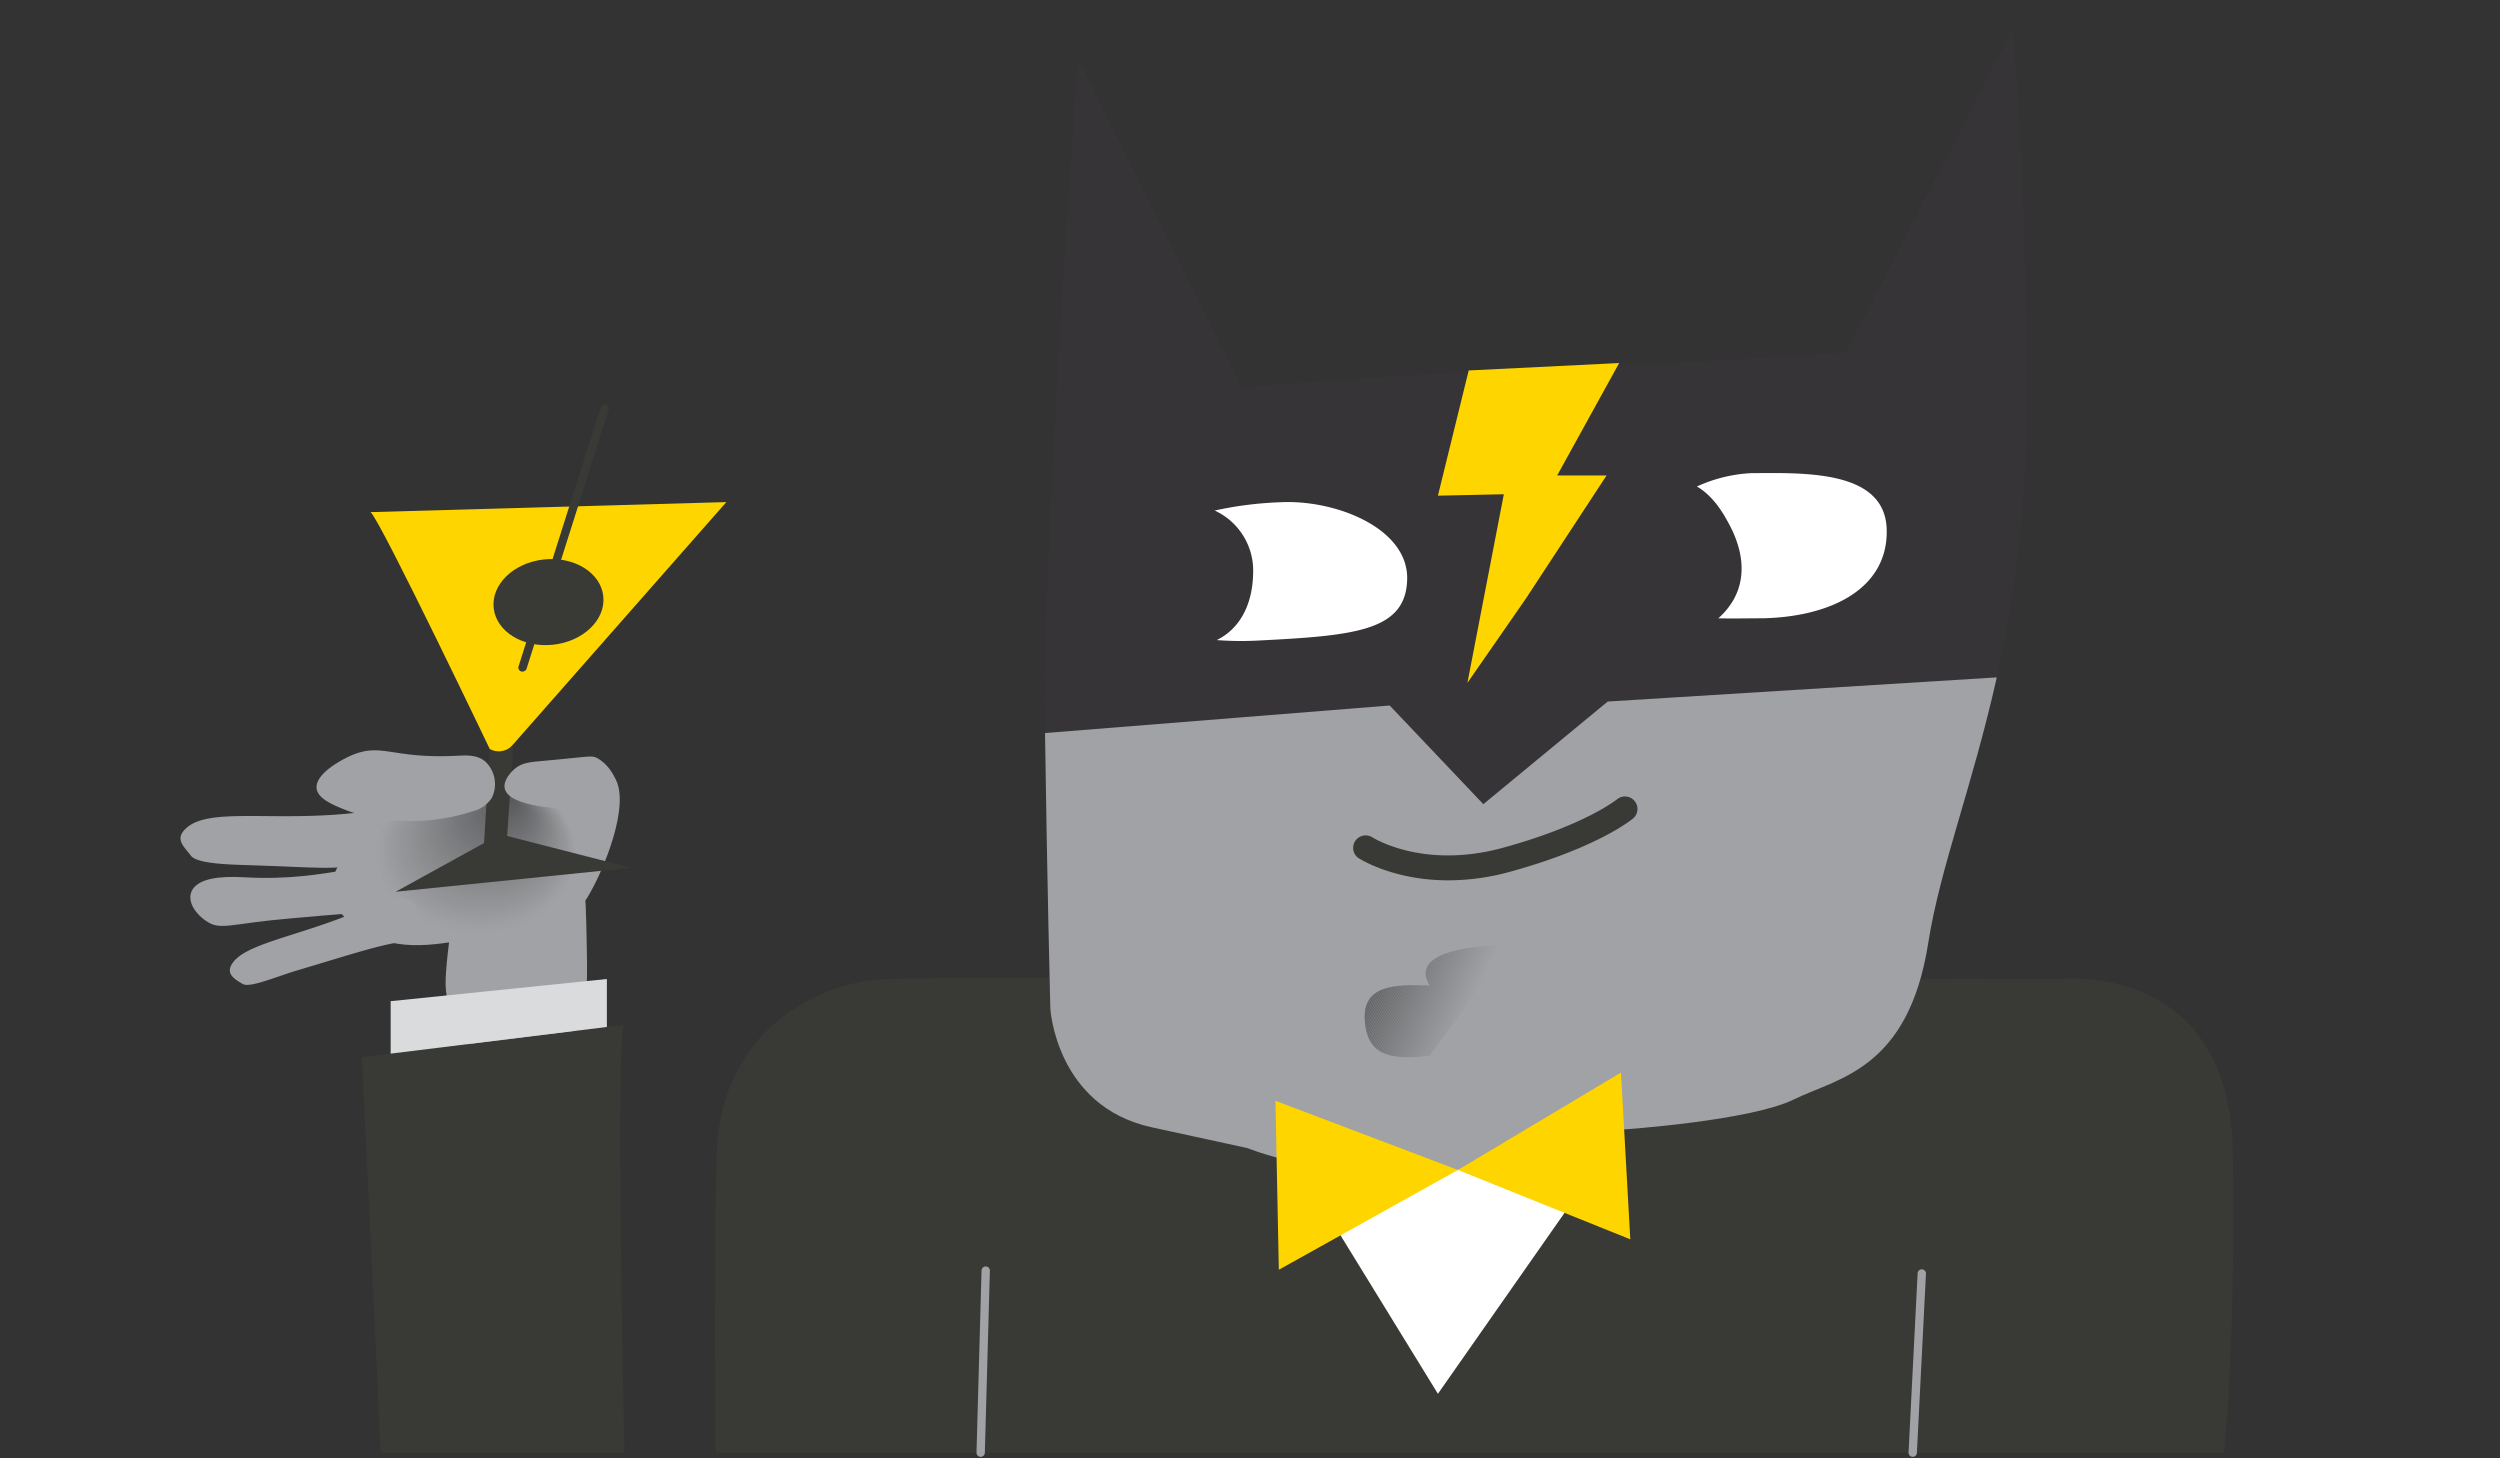 <svg xmlns="http://www.w3.org/2000/svg" xmlns:xlink="http://www.w3.org/1999/xlink" viewBox="0 0 600 350"><rect x="0" y="0" width="600" height="350" fill="#333333" stroke="none"/><defs><style>.cls-1{fill:none;}.cls-2{fill:#a0a2a5;}.cls-3{fill:#ffd500;}.cls-4{clip-path:url(#clip-path);}.cls-5{fill:#9fa1a4;}.cls-6{fill:#9ea0a3;}.cls-7{fill:#9d9fa2;}.cls-8{fill:#9c9ea1;}.cls-9{fill:#9b9da0;}.cls-10{fill:#9a9c9f;}.cls-11{fill:#999b9e;}.cls-12{fill:#989a9d;}.cls-13{fill:#97999c;}.cls-14{fill:#96989b;}.cls-15{fill:#95979a;}.cls-16{fill:#959699;}.cls-17{fill:#949598;}.cls-18{fill:#939497;}.cls-19{fill:#929496;}.cls-20{fill:#919395;}.cls-21{fill:#909294;}.cls-22{fill:#8f9193;}.cls-23{fill:#8e9092;}.cls-24{fill:#8d8f91;}.cls-25{fill:#8c8e90;}.cls-26{fill:#8b8d8f;}.cls-27{fill:#8a8c8e;}.cls-28{fill:#898b8d;}.cls-29{fill:#888a8c;}.cls-30{fill:#87898b;}.cls-31{fill:#86888a;}.cls-32{fill:#858789;}.cls-33{fill:#848688;}.cls-34{fill:#838587;}.cls-35{fill:#828486;}.cls-36{fill:#818385;}.cls-37{fill:#808284;}.cls-38{fill:#7f8183;}.cls-39{fill:#7e8082;}.cls-40{fill:#7d7f81;}.cls-41{fill:#7c7e80;}.cls-42{fill:#7b7d7f;}.cls-43{fill:#7a7c7e;}.cls-44{fill:#797b7d;}.cls-45{fill:#78797c;}.cls-46{fill:#77787b;}.cls-47{fill:#76777a;}.cls-48{fill:#757679;}.cls-49{fill:#747578;}.cls-50{fill:#737477;}.cls-51{fill:#727376;}.cls-52{fill:#717275;}.cls-53{fill:#707174;}.cls-54{fill:#6f7073;}.cls-55{fill:#6e6f71;}.cls-56{fill:#6d6e70;}.cls-57{fill:#6c6d6f;}.cls-58{fill:#6b6c6e;}.cls-59{fill:#6a6b6d;}.cls-60{fill:#696a6c;}.cls-61{fill:#68696b;}.cls-62{fill:#67686a;}.cls-63{fill:#666769;}.cls-64{fill:#656668;}.cls-65{fill:#646567;}.cls-66{fill:#626466;}.cls-67{fill:#616365;}.cls-68{fill:#606164;}.cls-69{fill:#5f6063;}.cls-70{fill:#5e5f61;}.cls-71{fill:#5d5e60;}.cls-72{fill:#5c5d5f;}.cls-73{fill:#5b5c5e;}.cls-74{fill:#5a5b5d;}.cls-75{fill:#595a5c;}.cls-76{fill:#58595b;}.cls-77{fill:#393a35;}.cls-78{fill:#fff;}.cls-79{fill:#363436;}.cls-80{clip-path:url(#clip-path-2);}.cls-81{fill:#5f6062;}.cls-82{fill:#606163;}.cls-83{fill:#616264;}.cls-84{fill:#626365;}.cls-85{fill:#636466;}.cls-86{fill:#6f7072;}.cls-87{fill:#707173;}.cls-88{fill:#717274;}.cls-89{fill:#727375;}.cls-90{fill:#737476;}.cls-91{fill:#747577;}.cls-92{fill:#757678;}.cls-93{fill:#767779;}.cls-94{fill:#77787a;}.cls-95{fill:#78797b;}.cls-96{fill:#797a7c;}.cls-97{fill:#7a7b7d;}.cls-98{fill:#7b7c7e;}.cls-99{fill:#7c7d7f;}.cls-100{fill:#7c7e81;}.cls-101{fill:#7d7f82;}.cls-102{fill:#7e8083;}.cls-103{fill:#7f8184;}.cls-104{fill:#808285;}.cls-105{fill:#818386;}.cls-106{fill:#828487;}.cls-107{fill:#838588;}.cls-108{fill:#848689;}.cls-109{fill:#85878a;}.cls-110{fill:#86888b;}.cls-111{fill:#87898c;}.cls-112{fill:#888a8d;}.cls-113{fill:#898b8e;}.cls-114{fill:#8a8c8f;}.cls-115{fill:#8b8d90;}.cls-116{fill:#8c8e91;}.cls-117{fill:#8d8f92;}.cls-118{fill:#8e9093;}.cls-119{fill:#8f9194;}.cls-120{fill:#909295;}.cls-121{fill:#919396;}.cls-122{fill:#929497;}.cls-123{fill:#939598;}.cls-124{fill:#949699;}.cls-125{fill:#dadbdc;}</style><clipPath id="clip-path"><path class="cls-1" d="M109.14,194.13c3.29.13,31.32-18.87,38.42-7.43,3.9,6.29-2.75,22.49-6.63,28.76-2.78,4.5-9,5.81-21.4,8.44-12.79,2.71-22.12,4.69-30.57.61-1.23-.6-7.77-3.76-9.17-9.35C77.44,205.81,93.38,193.48,109.14,194.13Z"/></clipPath><clipPath id="clip-path-2"><path class="cls-1" d="M362.67,226.84s-25.78-.47-19.54,9.69c-8.1-.3-16.17-.3-15.58,8.37s6.35,9.49,15.58,8.48"/></clipPath></defs><title>warning_unveiledidentity</title><g id="Layer_3" data-name="Layer 3"><path class="cls-2" d="M108.11,223.24c1.1-9.38,1.69-14.11,3.54-16.07,5.74-6,20-6.77,26.13-1.06,2.6,2.41,2.77,7.9,3,18.78.23,10.49.31,15.82-1.66,19.77-2.66,5.35-9.57,13.81-17.53,12.76-8.55-1.14-13.16-12.6-14.38-18.45C106.6,236,107.1,231.77,108.11,223.24Z"/><path class="cls-2" d="M44.79,198.67c5.53-4.87,20.38-1.51,39.57-3.49,4.86-.5,10.54-1.51,13.33,1.25a5.35,5.35,0,0,1,1.45,4.25c-.57,4.59-8.42,5.08-10.23,5.72-7.46,2.62-9.35,1.91-27.73,1.29-5.66-.19-13.77-.29-15.34-2.3C44,203,41.81,201.3,44.79,198.67Z"/><path class="cls-2" d="M94.32,210.29c-5.37-5.22-14.43,1.46-35.64.26-6.24-.36-10.53.37-12.27,2.64s-.25,5.69,3.29,8c3.31,2.16,5.82.44,20-.77,11.09-1,16.64-1.43,18.55-1.3,3.55.24,6.48.73,7.82-.78C97.6,216.6,96.73,212.63,94.32,210.29Z"/><path class="cls-3" d="M88.91,122.91c2,1.07,30.27,60.26,30.27,60.26l55.15-62.67Z"/><g class="cls-4"><rect class="cls-2" x="77.44" y="175.26" width="74.02" height="53.33"/><ellipse class="cls-2" cx="114.15" cy="204.94" rx="24.2" ry="19.19"/><ellipse class="cls-5" cx="114.27" cy="204.75" rx="23.87" ry="18.93"/><ellipse class="cls-6" cx="114.39" cy="204.57" rx="23.55" ry="18.67"/><ellipse class="cls-6" cx="114.51" cy="204.38" rx="23.22" ry="18.41"/><ellipse class="cls-7" cx="114.63" cy="204.2" rx="22.89" ry="18.15"/><ellipse class="cls-8" cx="114.75" cy="204.02" rx="22.56" ry="17.89"/><ellipse class="cls-9" cx="114.87" cy="203.83" rx="22.24" ry="17.64"/><ellipse class="cls-10" cx="114.99" cy="203.65" rx="21.91" ry="17.38"/><ellipse class="cls-11" cx="115.11" cy="203.46" rx="21.58" ry="17.12"/><ellipse class="cls-12" cx="115.23" cy="203.28" rx="21.26" ry="16.86"/><ellipse class="cls-13" cx="115.35" cy="203.09" rx="20.93" ry="16.6"/><ellipse class="cls-14" cx="115.47" cy="202.91" rx="20.6" ry="16.34"/><ellipse class="cls-15" cx="115.59" cy="202.73" rx="20.28" ry="16.08"/><ellipse class="cls-16" cx="115.71" cy="202.54" rx="19.95" ry="15.82"/><ellipse class="cls-17" cx="115.83" cy="202.36" rx="19.62" ry="15.56"/><ellipse class="cls-18" cx="115.95" cy="202.17" rx="19.29" ry="15.3"/><ellipse class="cls-19" cx="116.07" cy="201.99" rx="18.97" ry="15.04"/><ellipse class="cls-20" cx="116.19" cy="201.81" rx="18.64" ry="14.78"/><ellipse class="cls-21" cx="116.31" cy="201.62" rx="18.31" ry="14.52"/><ellipse class="cls-22" cx="116.43" cy="201.44" rx="17.99" ry="14.26"/><ellipse class="cls-23" cx="116.55" cy="201.25" rx="17.66" ry="14"/><ellipse class="cls-24" cx="116.67" cy="201.07" rx="17.33" ry="13.75"/><ellipse class="cls-25" cx="116.79" cy="200.88" rx="17.01" ry="13.49"/><ellipse class="cls-26" cx="116.91" cy="200.7" rx="16.68" ry="13.23"/><ellipse class="cls-27" cx="117.03" cy="200.52" rx="16.35" ry="12.97"/><ellipse class="cls-28" cx="117.15" cy="200.33" rx="16.02" ry="12.71"/><ellipse class="cls-29" cx="117.27" cy="200.15" rx="15.7" ry="12.45"/><ellipse class="cls-30" cx="117.39" cy="199.96" rx="15.37" ry="12.19"/><ellipse class="cls-31" cx="117.51" cy="199.78" rx="15.04" ry="11.93"/><ellipse class="cls-32" cx="117.63" cy="199.6" rx="14.72" ry="11.67"/><ellipse class="cls-33" cx="117.75" cy="199.41" rx="14.39" ry="11.41"/><ellipse class="cls-34" cx="117.87" cy="199.23" rx="14.06" ry="11.15"/><ellipse class="cls-35" cx="117.99" cy="199.04" rx="13.74" ry="10.89"/><ellipse class="cls-36" cx="118.11" cy="198.86" rx="13.41" ry="10.63"/><ellipse class="cls-37" cx="118.23" cy="198.67" rx="13.08" ry="10.37"/><ellipse class="cls-38" cx="118.35" cy="198.49" rx="12.75" ry="10.11"/><ellipse class="cls-39" cx="118.46" cy="198.31" rx="12.43" ry="9.85"/><ellipse class="cls-40" cx="118.58" cy="198.12" rx="12.1" ry="9.6"/><ellipse class="cls-41" cx="118.7" cy="197.94" rx="11.77" ry="9.34"/><ellipse class="cls-42" cx="118.82" cy="197.75" rx="11.45" ry="9.08"/><ellipse class="cls-43" cx="118.94" cy="197.57" rx="11.12" ry="8.82"/><ellipse class="cls-44" cx="119.06" cy="197.38" rx="10.79" ry="8.56"/><ellipse class="cls-45" cx="119.18" cy="197.2" rx="10.46" ry="8.3"/><ellipse class="cls-46" cx="119.3" cy="197.02" rx="10.14" ry="8.04"/><ellipse class="cls-47" cx="119.42" cy="196.83" rx="9.81" ry="7.78"/><ellipse class="cls-48" cx="119.54" cy="196.65" rx="9.48" ry="7.52"/><ellipse class="cls-49" cx="119.66" cy="196.46" rx="9.16" ry="7.26"/><ellipse class="cls-50" cx="119.78" cy="196.28" rx="8.83" ry="7"/><ellipse class="cls-51" cx="119.9" cy="196.1" rx="8.5" ry="6.74"/><ellipse class="cls-52" cx="120.02" cy="195.91" rx="8.18" ry="6.48"/><ellipse class="cls-53" cx="120.14" cy="195.73" rx="7.85" ry="6.22"/><ellipse class="cls-54" cx="120.26" cy="195.54" rx="7.52" ry="5.96"/><ellipse class="cls-55" cx="120.38" cy="195.36" rx="7.19" ry="5.71"/><ellipse class="cls-56" cx="120.5" cy="195.17" rx="6.87" ry="5.45"/><ellipse class="cls-57" cx="120.62" cy="194.99" rx="6.54" ry="5.19"/><ellipse class="cls-58" cx="120.74" cy="194.81" rx="6.21" ry="4.93"/><ellipse class="cls-59" cx="120.86" cy="194.62" rx="5.89" ry="4.67"/><ellipse class="cls-60" cx="120.98" cy="194.44" rx="5.56" ry="4.41"/><ellipse class="cls-61" cx="121.1" cy="194.25" rx="5.23" ry="4.15"/><ellipse class="cls-62" cx="121.22" cy="194.07" rx="4.91" ry="3.89"/><ellipse class="cls-63" cx="121.34" cy="193.89" rx="4.58" ry="3.63"/><ellipse class="cls-64" cx="121.46" cy="193.7" rx="4.25" ry="3.37"/><ellipse class="cls-65" cx="121.58" cy="193.52" rx="3.92" ry="3.11"/><ellipse class="cls-66" cx="121.7" cy="193.33" rx="3.6" ry="2.85"/><ellipse class="cls-67" cx="121.82" cy="193.15" rx="3.27" ry="2.59"/><ellipse class="cls-68" cx="121.94" cy="192.96" rx="2.94" ry="2.33"/><ellipse class="cls-69" cx="122.06" cy="192.78" rx="2.62" ry="2.07"/><ellipse class="cls-70" cx="122.18" cy="192.6" rx="2.29" ry="1.82"/><ellipse class="cls-71" cx="122.3" cy="192.41" rx="1.96" ry="1.56"/><ellipse class="cls-72" cx="122.42" cy="192.23" rx="1.64" ry="1.3"/><ellipse class="cls-73" cx="122.54" cy="192.04" rx="1.31" ry="1.04"/><ellipse class="cls-74" cx="122.66" cy="191.86" rx="0.98" ry="0.78"/><ellipse class="cls-75" cx="122.78" cy="191.68" rx="0.65" ry="0.52"/><ellipse class="cls-76" cx="122.9" cy="191.49" rx="0.33" ry="0.26"/></g><path class="cls-77" d="M117.54,179.75l-1.73,28.52h5.39l2-29.63a4.62,4.62,0,0,1-3.19,1.67A4.38,4.38,0,0,1,117.54,179.75Z"/><path class="cls-77" d="M171.75,348.64s-.43-41,.24-71.3,24.89-41.7,40.36-42.38,281.84,0,281.84,0,41-4.71,41.7,41.71-2.15,72-2.15,72Z"/><polygon class="cls-78" points="283.91 234.96 345.1 334.51 411.04 240.28 283.91 234.96"/><path class="cls-2" d="M459.05,349.64H459a1,1,0,0,1-.95-1.05l2.18-43a1,1,0,0,1,2,.1l-2.18,43.05A1,1,0,0,1,459.05,349.64Z"/><path class="cls-2" d="M235.36,349.64h0a1,1,0,0,1-1-1l1.21-43.72a1,1,0,0,1,2,.05l-1.21,43.73A1,1,0,0,1,235.36,349.64Z"/><path class="cls-79" d="M258.65,14s-8.39,118.5-7.92,156.15S252.08,242,252.08,242s1.34,23.46,24.33,28.48l23,5s15.16,6.33,38.4,6.09,51.71-10.56,51.71-10.56,30.56-2.07,41-7.21,27.48-7.05,32.26-37.56,23.64-65.07,23.6-129.22-3.52-89.68-3.52-89.68L443,84.6s-40.52,2.74-76,4.08S298,93,298,93Z"/><path class="cls-2" d="M385.85,168.37,356,193l-22.47-23.68-82.72,6.61c.48,35.32,1.27,66.14,1.27,66.14s1.34,23.46,24.33,28.48l23,5s15.16,6.33,38.4,6.09,51.71-10.56,51.71-10.56,30.56-2.07,41-7.21,27.48-7.05,32.26-37.56c2.83-18.06,10.59-37.54,16.45-63.74Z"/><path class="cls-77" d="M347.58,211.28c-13.21,0-21.23-5.13-21.67-5.42a3,3,0,0,1,3.28-5c.53.33,12.49,7.82,31.53,2.6,19.67-5.38,27.33-11.6,27.41-11.66a3,3,0,0,1,3.86,4.59c-.34.29-8.54,7.07-29.69,12.86A55.71,55.71,0,0,1,347.58,211.28Z"/><g class="cls-80"><polygon class="cls-76" points="330.46 226.37 326.96 234.02 326.96 226.37 330.46 226.37"/><polygon class="cls-76" points="330.86 226.37 326.96 234.89 326.96 234.02 330.46 226.37 330.86 226.37"/><polygon class="cls-75" points="331.26 226.37 326.96 235.76 326.96 234.89 330.86 226.37 331.26 226.37"/><polygon class="cls-74" points="331.66 226.37 326.96 236.64 326.96 235.76 331.26 226.37 331.66 226.37"/><polygon class="cls-73" points="332.06 226.37 326.96 237.51 326.96 236.64 331.66 226.37 332.06 226.37"/><polygon class="cls-72" points="332.46 226.37 326.96 238.39 326.96 237.51 332.06 226.37 332.46 226.37"/><polygon class="cls-71" points="332.86 226.37 326.96 239.26 326.96 238.39 332.46 226.37 332.86 226.37"/><polygon class="cls-70" points="333.26 226.37 326.96 240.14 326.96 239.26 332.86 226.37 333.26 226.37"/><polygon class="cls-81" points="333.66 226.37 326.96 241.01 326.96 240.14 333.26 226.37 333.66 226.37"/><polygon class="cls-82" points="334.06 226.37 326.96 241.89 326.96 241.01 333.66 226.37 334.06 226.37"/><polygon class="cls-83" points="334.46 226.37 326.96 242.76 326.96 241.89 334.06 226.37 334.46 226.37"/><polygon class="cls-84" points="334.87 226.37 326.96 243.64 326.96 242.76 334.46 226.37 334.87 226.37"/><polygon class="cls-85" points="335.27 226.37 326.96 244.51 326.96 243.64 334.87 226.37 335.27 226.37"/><polygon class="cls-65" points="335.67 226.37 326.96 245.39 326.96 244.51 335.27 226.37 335.67 226.37"/><polygon class="cls-64" points="336.07 226.37 326.96 246.26 326.96 245.39 335.67 226.37 336.07 226.37"/><polygon class="cls-63" points="336.47 226.37 326.96 247.14 326.96 246.26 336.07 226.37 336.47 226.37"/><polygon class="cls-62" points="336.87 226.37 326.96 248.01 326.96 247.14 336.47 226.37 336.87 226.37"/><polygon class="cls-61" points="337.27 226.37 326.96 248.89 326.96 248.01 336.87 226.37 337.27 226.37"/><polygon class="cls-60" points="337.67 226.37 326.96 249.76 326.96 248.89 337.27 226.37 337.67 226.37"/><polygon class="cls-59" points="338.07 226.37 326.96 250.64 326.96 249.76 337.67 226.37 338.07 226.37"/><polygon class="cls-58" points="338.47 226.37 326.96 251.51 326.96 250.64 338.07 226.37 338.47 226.37"/><polygon class="cls-57" points="338.87 226.37 326.96 252.39 326.96 251.51 338.47 226.37 338.87 226.37"/><polygon class="cls-56" points="339.27 226.37 326.96 253.26 326.96 252.39 338.87 226.37 339.27 226.37"/><polygon class="cls-55" points="339.67 226.37 326.96 254.13 326.96 253.26 339.27 226.37 339.67 226.37"/><polygon class="cls-86" points="340.07 226.37 327.24 254.39 326.96 254.39 326.96 254.13 339.67 226.37 340.07 226.37"/><polygon class="cls-87" points="340.47 226.37 327.64 254.39 327.24 254.39 340.07 226.37 340.47 226.37"/><polygon class="cls-88" points="340.88 226.37 328.04 254.39 327.64 254.39 340.47 226.37 340.88 226.37"/><polygon class="cls-89" points="341.27 226.37 328.44 254.39 328.04 254.39 340.88 226.37 341.27 226.37"/><polygon class="cls-90" points="341.68 226.37 328.84 254.39 328.44 254.39 341.27 226.37 341.68 226.37"/><polygon class="cls-91" points="342.08 226.37 329.24 254.39 328.84 254.39 341.68 226.37 342.08 226.37"/><polygon class="cls-92" points="342.48 226.37 329.64 254.39 329.24 254.39 342.08 226.37 342.48 226.37"/><polygon class="cls-93" points="342.88 226.37 330.05 254.39 329.64 254.39 342.48 226.37 342.88 226.37"/><polygon class="cls-94" points="343.28 226.37 330.44 254.39 330.05 254.39 342.88 226.37 343.28 226.37"/><polygon class="cls-95" points="343.68 226.37 330.85 254.39 330.44 254.39 343.28 226.37 343.68 226.37"/><polygon class="cls-96" points="344.08 226.37 331.25 254.39 330.85 254.39 343.68 226.37 344.08 226.37"/><polygon class="cls-97" points="344.48 226.37 331.65 254.39 331.25 254.39 344.08 226.37 344.48 226.37"/><polygon class="cls-98" points="344.88 226.37 332.05 254.39 331.65 254.39 344.48 226.37 344.88 226.37"/><polygon class="cls-99" points="345.28 226.37 332.45 254.39 332.05 254.39 344.88 226.37 345.28 226.37"/><polygon class="cls-100" points="345.68 226.37 332.85 254.39 332.45 254.39 345.28 226.37 345.68 226.37"/><polygon class="cls-101" points="346.08 226.37 333.25 254.39 332.85 254.39 345.68 226.37 346.08 226.37"/><polygon class="cls-102" points="346.48 226.37 333.65 254.39 333.25 254.39 346.08 226.37 346.48 226.37"/><polygon class="cls-103" points="346.88 226.37 334.05 254.39 333.65 254.39 346.48 226.37 346.88 226.37"/><polygon class="cls-104" points="347.29 226.37 334.45 254.39 334.05 254.39 346.88 226.37 347.29 226.37"/><polygon class="cls-105" points="347.69 226.37 334.85 254.39 334.45 254.39 347.29 226.37 347.69 226.37"/><polygon class="cls-106" points="348.09 226.37 335.25 254.39 334.85 254.39 347.69 226.37 348.09 226.37"/><polygon class="cls-107" points="348.49 226.37 335.65 254.39 335.25 254.39 348.09 226.37 348.49 226.37"/><polygon class="cls-108" points="348.89 226.37 336.05 254.39 335.65 254.39 348.49 226.37 348.89 226.37"/><polygon class="cls-109" points="349.29 226.37 336.45 254.39 336.05 254.39 348.89 226.37 349.29 226.37"/><polygon class="cls-110" points="349.69 226.37 336.86 254.39 336.45 254.39 349.29 226.37 349.69 226.37"/><polygon class="cls-111" points="350.09 226.37 337.26 254.39 336.86 254.39 349.69 226.37 350.09 226.37"/><polygon class="cls-112" points="350.49 226.37 337.66 254.39 337.26 254.39 350.09 226.37 350.49 226.37"/><polygon class="cls-113" points="350.89 226.37 338.06 254.39 337.66 254.39 350.49 226.37 350.89 226.37"/><polygon class="cls-114" points="351.29 226.37 338.46 254.39 338.06 254.39 350.89 226.37 351.29 226.37"/><polygon class="cls-115" points="351.69 226.37 338.86 254.39 338.46 254.39 351.29 226.37 351.69 226.37"/><polygon class="cls-116" points="352.09 226.37 339.26 254.39 338.86 254.39 351.69 226.37 352.09 226.37"/><polygon class="cls-117" points="352.49 226.37 339.66 254.39 339.26 254.39 352.09 226.37 352.49 226.37"/><polygon class="cls-118" points="352.89 226.37 340.06 254.39 339.66 254.39 352.49 226.37 352.89 226.37"/><polygon class="cls-119" points="353.29 226.37 340.46 254.39 340.06 254.39 352.89 226.37 353.29 226.37"/><polygon class="cls-120" points="353.69 226.37 340.86 254.39 340.46 254.39 353.29 226.37 353.69 226.37"/><polygon class="cls-121" points="354.1 226.37 341.26 254.39 340.86 254.39 353.69 226.37 354.1 226.37"/><polygon class="cls-122" points="354.5 226.37 341.66 254.39 341.26 254.39 354.1 226.37 354.5 226.37"/><polygon class="cls-123" points="354.9 226.37 342.06 254.39 341.66 254.39 354.5 226.37 354.9 226.37"/><polygon class="cls-124" points="355.3 226.37 342.46 254.39 342.06 254.39 354.9 226.37 355.3 226.37"/><polygon class="cls-15" points="355.7 226.37 342.87 254.39 342.46 254.39 355.3 226.37 355.7 226.37"/><polygon class="cls-14" points="356.1 226.37 343.27 254.39 342.87 254.39 355.7 226.37 356.1 226.37"/><polygon class="cls-13" points="356.5 226.37 343.67 254.39 343.27 254.39 356.1 226.37 356.5 226.37"/><polygon class="cls-12" points="356.9 226.37 344.07 254.39 343.67 254.39 356.5 226.37 356.9 226.37"/><polygon class="cls-11" points="357.3 226.37 344.47 254.39 344.07 254.39 356.9 226.37 357.3 226.37"/><polygon class="cls-10" points="357.7 226.37 344.87 254.39 344.47 254.39 357.3 226.37 357.7 226.37"/><polygon class="cls-9" points="358.1 226.37 345.27 254.39 344.87 254.39 357.7 226.37 358.1 226.37"/><polygon class="cls-8" points="358.5 226.37 345.67 254.39 345.27 254.39 358.1 226.37 358.5 226.37"/><polygon class="cls-7" points="358.9 226.37 346.07 254.39 345.67 254.39 358.5 226.37 358.9 226.37"/><polygon class="cls-6" points="359.3 226.37 346.47 254.39 346.07 254.39 358.9 226.37 359.3 226.37"/><polygon class="cls-5" points="359.7 226.37 346.87 254.39 346.47 254.39 359.3 226.37 359.7 226.37"/><polygon class="cls-2" points="360.11 226.37 347.27 254.39 346.87 254.39 359.7 226.37 360.11 226.37"/><polygon class="cls-2" points="347.27 254.39 360.11 226.37 362.67 226.37 362.67 254.39 347.27 254.39"/></g><polygon class="cls-3" points="352.49 88.91 388.6 87.13 373.72 114.11 385.58 114.11 366.22 143.65 352.18 163.89 360.92 118.62 345.1 118.96 352.49 88.91"/><polygon class="cls-3" points="349.9 280.79 306.11 264.19 306.92 304.74 349.9 280.79"/><polygon class="cls-3" points="391.27 297.44 389.03 257.42 349.9 280.79 391.27 297.44"/><polygon class="cls-77" points="94.96 214.02 151.46 208.27 120.03 200.2 94.96 214.02"/><path class="cls-77" d="M91.34,348.64c0-2-4.48-94.92-4.48-94.92l63-7.77c-2.29,1.66,0,102.69,0,102.69Z"/><polygon class="cls-125" points="93.76 252.87 93.76 240.28 145.65 234.96 145.65 246.47 93.76 252.87"/><ellipse class="cls-77" cx="131.63" cy="144.51" rx="13.23" ry="10.29" transform="translate(-14.65 14.85) rotate(-6.12)"/><path class="cls-77" d="M125.42,161.17a.79.79,0,0,1-.3,0,1,1,0,0,1-.66-1.25l19.71-62.2a1,1,0,0,1,1.91.6l-19.71,62.2A1,1,0,0,1,125.42,161.17Z"/><path class="cls-2" d="M84.1,181.4c7.51-3.31,9.68.73,25.21,0,2.51-.12,5.24-.36,7.25,1.45a7.49,7.49,0,0,1,1.45,8.69,7.72,7.72,0,0,1-4.64,3.19,48.12,48.12,0,0,1-29.56,0c-3.87-1.49-7.54-3-7.82-5.51C75.55,185.25,83.67,181.59,84.1,181.4Z"/><path class="cls-2" d="M143.44,182c-1.44-.82-1.81-.39-12.75.58-3.48.31-5.45.44-7.24,2-.46.4-2.76,2.54-2.32,4.63,1,4.73,15,4.91,16.23,4.93,5.2.07,9.08.12,10.43-2.32C149.35,189,146.94,184,143.44,182Z"/><path class="cls-2" d="M55.84,231.1c3.35-4.79,16-6.38,31-12.77,3.79-1.62,8.13-3.8,11-2.64a3.48,3.48,0,0,1,2.12,2.54c.57,3.29.81,7.64-.79,7.64-5.41,0-13.09,2.63-28.14,7.12-4.76,1.42-11,4.14-12.75,3.18C56.27,235,54,233.69,55.84,231.1Z"/><path class="cls-78" d="M420.17,113.56a35.39,35.39,0,0,0-12.91,3.2c4.19,2.43,6.62,7,7.63,8.86,1.2,2.25,5.55,10.42,1.2,18.24a17.45,17.45,0,0,1-3.7,4.53c3.3.09,6.85,0,10.53,0,16.14-.3,30.19-6.87,29.89-21.22S433.38,113.47,420.17,113.56Z"/><path class="cls-78" d="M307.52,120.53a87.35,87.35,0,0,0-16,2,15.86,15.86,0,0,1,9.23,15.09c-.14,7.55-3.22,13.3-8.74,16a78,78,0,0,0,10.38.09c23.07-1.17,35-2.37,35.33-14.63S320.68,119.93,307.52,120.53Z"/></g></svg>